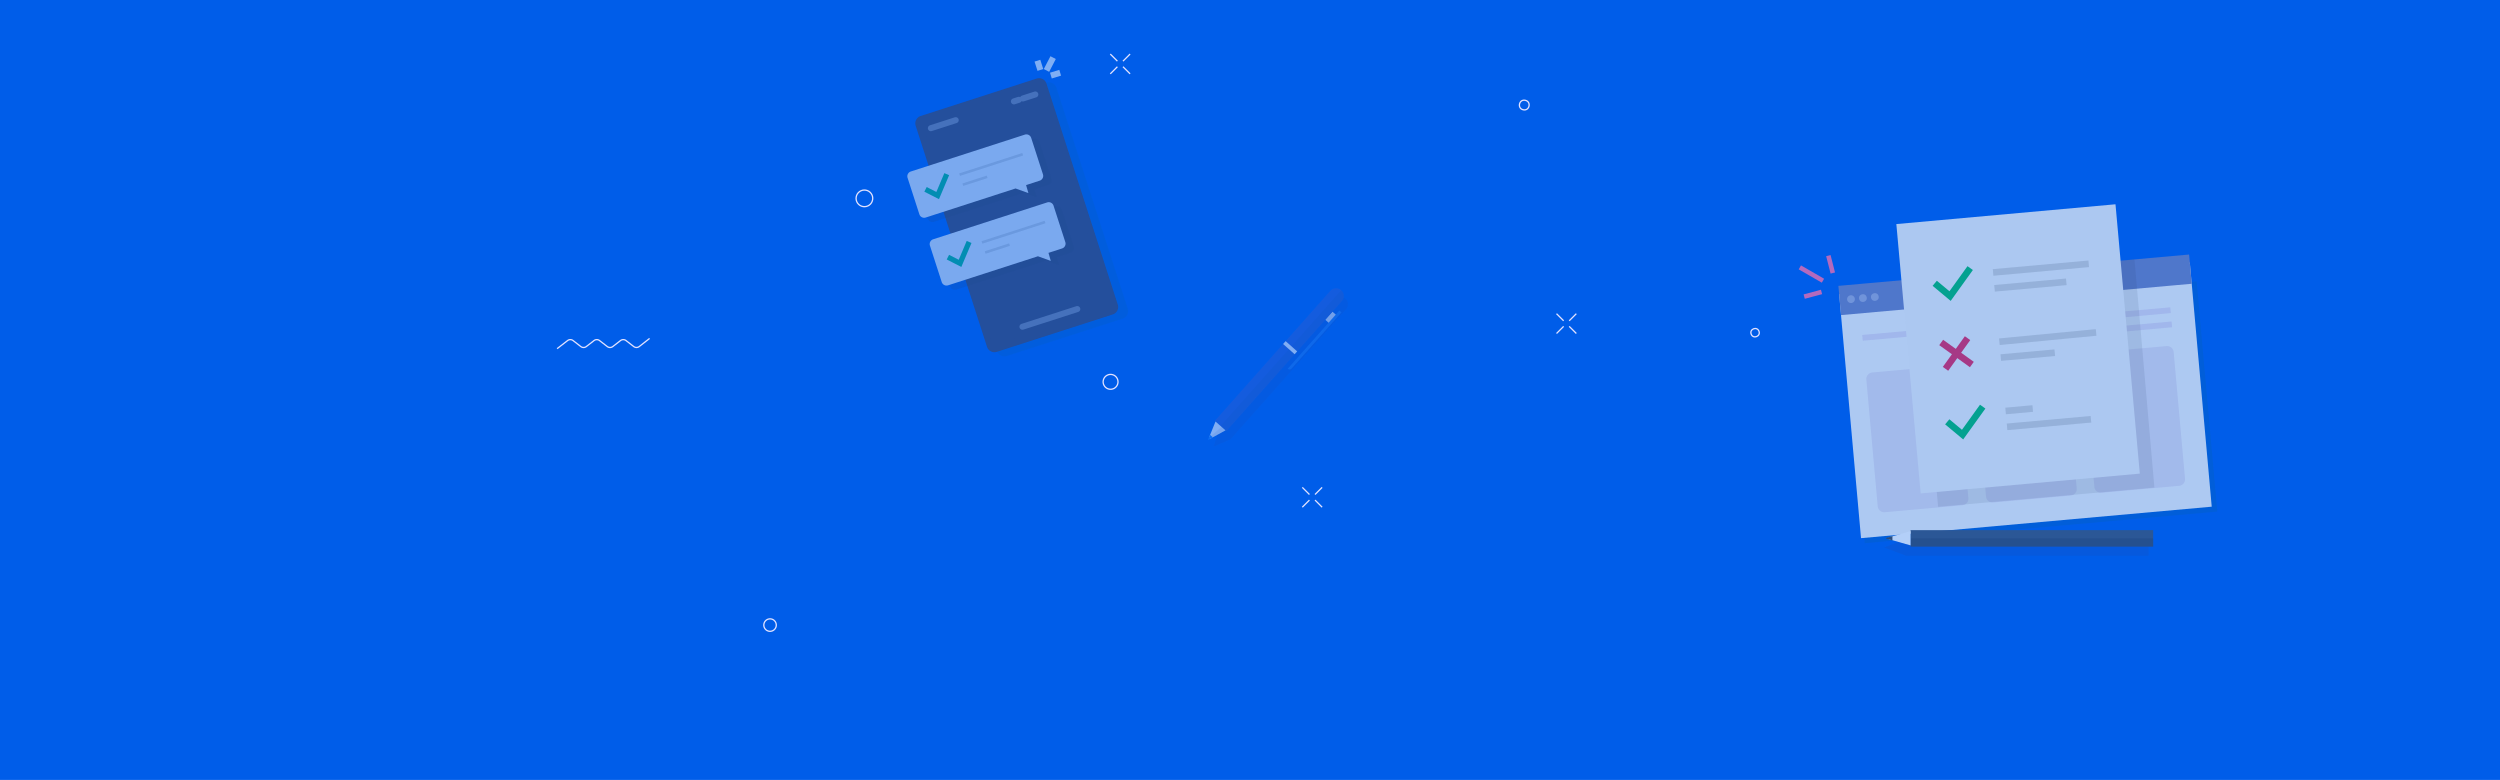 <svg xmlns="http://www.w3.org/2000/svg" width="1920" height="599" viewBox="0 0 1920 599">
  <g id="Group_3335" data-name="Group 3335" transform="translate(0 -5436)">
    <path id="Path_2263" data-name="Path 2263" d="M0,0H1920V599H0Z" transform="translate(0 5436)" fill="#005de9"/>
    <g id="Group_370" data-name="Group 370" transform="translate(1300.999 -39.42)" opacity="0.7" style="mix-blend-mode: color-burn;isolation: isolate">
      <g id="Group_355" data-name="Group 355" transform="translate(80.409 5632.306)" style="mix-blend-mode: color-burn;isolation: isolate">
        <g id="Group_309" data-name="Group 309" transform="translate(0 38.492)">
          <g id="Group_304" data-name="Group 304" transform="translate(30.478 0)">
            <g id="Group_296" data-name="Group 296" transform="translate(0)">
              <g id="Group_295" data-name="Group 295" transform="translate(0)">
                <rect id="Rectangle_61" data-name="Rectangle 61" width="271.877" height="177.507" transform="translate(4.365 44.999) rotate(-5.127)" fill="#0b6770" opacity="0.19" style="mix-blend-mode: multiply;isolation: isolate"/>
                <rect id="Rectangle_62" data-name="Rectangle 62" width="270.418" height="188.265" transform="translate(0.56 30.405) rotate(-5.127)" fill="#f7f7f7"/>
                <rect id="Rectangle_63" data-name="Rectangle 63" width="270.418" height="22.545" transform="matrix(0.996, -0.089, 0.089, 0.996, 0, 24.166)" fill="#7181bf"/>
              </g>
            </g>
            <g id="Group_297" data-name="Group 297" transform="translate(6.682 29.11)" opacity="0.33">
              <path id="Path_2327" data-name="Path 2327" d="M677.532,627.543a2.981,2.981,0,1,1-3.235-2.7A2.981,2.981,0,0,1,677.532,627.543Z" transform="translate(-671.581 -622.548)" fill="#fff"/>
              <circle id="Ellipse_42" data-name="Ellipse 42" cx="2.981" cy="2.981" r="2.981" transform="matrix(0.97, -0.243, 0.243, 0.97, 8.528, 2.272)" fill="#fff"/>
              <circle id="Ellipse_43" data-name="Ellipse 43" cx="2.981" cy="2.981" r="2.981" transform="matrix(0.97, -0.243, 0.243, 0.97, 17.692, 1.45)" fill="#fff"/>
            </g>
            <line id="Line_8" data-name="Line 8" y1="8.556" x2="95.364" transform="translate(90.456 18.263)" fill="#fff" stroke="#fff" stroke-linecap="square" stroke-miterlimit="10" stroke-width="12.049" opacity="0.33"/>
            <g id="Group_302" data-name="Group 302" transform="translate(18.269 40.614)">
              <g id="Group_300" data-name="Group 300" transform="translate(145.165 0)">
                <g id="Group_298" data-name="Group 298" transform="translate(0)" opacity="0.33">
                  <line id="Line_9" data-name="Line 9" y1="7.807" x2="87.01" transform="translate(2.436 2.437)" fill="#fff"/>
                  <rect id="Rectangle_64" data-name="Rectangle 64" width="91.849" height="4.49" transform="translate(0 8.208) rotate(-5.127)" fill="#c1a8db"/>
                </g>
                <g id="Group_299" data-name="Group 299" transform="translate(46.8 10.89)" opacity="0.33">
                  <line id="Line_10" data-name="Line 10" y1="3.695" x2="41.181" transform="translate(2.437 2.437)" fill="#fff"/>
                  <rect id="Rectangle_65" data-name="Rectangle 65" width="45.837" height="4.49" transform="translate(0 4.096) rotate(-5.127)" fill="#c1a8db"/>
                </g>
              </g>
              <g id="Group_301" data-name="Group 301" transform="translate(0 17.518)" opacity="0.33">
                <line id="Line_11" data-name="Line 11" y1="3.314" x2="36.935" transform="translate(2.437 2.437)" fill="#fff"/>
                <rect id="Rectangle_66" data-name="Rectangle 66" width="41.573" height="4.49" transform="translate(0 3.715) rotate(-5.127)" fill="#c1a8db"/>
              </g>
            </g>
            <g id="Group_303" data-name="Group 303" transform="translate(21.43 70.377)">
              <path id="Path_2328" data-name="Path 2328" d="M805.912,953.453,746.327,958.8a5.046,5.046,0,0,1-5.476-4.574l-8.73-97.3a5.046,5.046,0,0,1,4.574-5.476L796.28,846.1a5.045,5.045,0,0,1,5.476,4.575l8.73,97.3A5.045,5.045,0,0,1,805.912,953.453Z" transform="translate(-732.1 -831.151)" fill="#e7e1ed"/>
              <path id="Path_2329" data-name="Path 2329" d="M1147.347,922.818l-59.586,5.346a5.045,5.045,0,0,1-5.476-4.574l-8.73-97.3a5.046,5.046,0,0,1,4.575-5.476l59.586-5.346a5.045,5.045,0,0,1,5.476,4.575l8.73,97.3A5.045,5.045,0,0,1,1147.347,922.818Z" transform="translate(-990.328 -807.981)" fill="#e7e1ed"/>
              <path id="Path_2330" data-name="Path 2330" d="M1488.782,892.183l-59.585,5.346a5.045,5.045,0,0,1-5.476-4.574l-8.73-97.3a5.045,5.045,0,0,1,4.574-5.476l59.585-5.346a5.045,5.045,0,0,1,5.476,4.574l8.73,97.3A5.046,5.046,0,0,1,1488.782,892.183Z" transform="translate(-1248.557 -784.812)" fill="#e7e1ed"/>
            </g>
          </g>
          <g id="Group_308" data-name="Group 308" transform="translate(0 0.507)">
            <g id="Group_305" data-name="Group 305" transform="translate(3.763 26.638)">
              <rect id="Rectangle_67" data-name="Rectangle 67" width="13.786" height="3.502" transform="translate(0 3.57) rotate(-15.008)" fill="#ff6fab"/>
            </g>
            <g id="Group_306" data-name="Group 306" transform="translate(0 7.94)">
              <rect id="Rectangle_68" data-name="Rectangle 68" width="3.502" height="20.494" transform="matrix(0.5, -0.866, 0.866, 0.5, 0, 3.033)" fill="#ff6fab"/>
            </g>
            <g id="Group_307" data-name="Group 307" transform="translate(21.077 0)">
              <rect id="Rectangle_69" data-name="Rectangle 69" width="3.502" height="13.786" transform="matrix(0.969, -0.248, 0.248, 0.969, 0, 0.87)" fill="#ff6fab"/>
            </g>
          </g>
        </g>
        <g id="Group_354" data-name="Group 354" transform="translate(74.984 0)">
          <g id="Group_333" data-name="Group 333" transform="translate(16.769 33.824)">
            <g id="Group_310" data-name="Group 310" transform="translate(0 8.433)">
              <path id="Path_2331" data-name="Path 2331" d="M1077.025,686.789l-166.13,14.774L895.6,526.405l166.116-14.931Z" transform="translate(-895.602 -511.474)" fill="#363636" opacity="0.11" style="mix-blend-mode: multiply;isolation: isolate"/>
            </g>
            <g id="Group_321" data-name="Group 321" transform="translate(13.201)">
              <g id="Group_311" data-name="Group 311">
                <line id="Line_12" data-name="Line 12" y1="3.056" x2="35.001" transform="translate(0 7.908)" fill="none" stroke="#d4d4d4" stroke-linecap="square" stroke-miterlimit="10" stroke-width="10.535"/>
                <line id="Line_13" data-name="Line 13" y1="2.914" x2="33.373" transform="translate(44.858 4.133)" fill="none" stroke="#d4d4d4" stroke-linecap="square" stroke-miterlimit="10" stroke-width="10.535"/>
                <line id="Line_14" data-name="Line 14" y1="4.133" x2="47.341" transform="translate(78.231)" fill="none" stroke="#d4d4d4" stroke-linecap="square" stroke-miterlimit="10" stroke-width="10.535"/>
              </g>
              <g id="Group_312" data-name="Group 312" transform="translate(1.331 15.248)">
                <line id="Line_15" data-name="Line 15" y1="4.316" x2="49.437" transform="translate(0 6.647)" fill="none" stroke="#d4d4d4" stroke-linecap="square" stroke-miterlimit="10" stroke-width="10.535"/>
                <line id="Line_16" data-name="Line 16" y1="4.023" x2="46.079" transform="translate(59.37 1.757)" fill="none" stroke="#d4d4d4" stroke-linecap="square" stroke-miterlimit="10" stroke-width="10.535"/>
                <line id="Line_17" data-name="Line 17" y1="1.053" x2="12.059" transform="translate(113.513)" fill="none" stroke="#d4d4d4" stroke-linecap="square" stroke-miterlimit="10" stroke-width="10.535"/>
              </g>
              <g id="Group_313" data-name="Group 313" transform="translate(2.663 30.496)">
                <line id="Line_18" data-name="Line 18" y1="4.131" x2="47.313" transform="translate(0 6.833)" fill="none" stroke="#d4d4d4" stroke-linecap="square" stroke-miterlimit="10" stroke-width="10.535"/>
                <line id="Line_19" data-name="Line 19" y1="0.962" x2="11.014" transform="translate(57.678 4.966)" fill="none" stroke="#d4d4d4" stroke-linecap="square" stroke-miterlimit="10" stroke-width="10.535"/>
                <line id="Line_20" data-name="Line 20" y1="5.265" x2="60.31" transform="translate(65.263)" fill="none" stroke="#d4d4d4" stroke-linecap="square" stroke-miterlimit="10" stroke-width="10.535"/>
              </g>
              <g id="Group_314" data-name="Group 314" transform="translate(3.994 45.744)">
                <line id="Line_21" data-name="Line 21" y1="3.056" x2="35.001" transform="translate(0 7.908)" fill="none" stroke="#d4d4d4" stroke-linecap="square" stroke-miterlimit="10" stroke-width="10.535"/>
                <line id="Line_22" data-name="Line 22" y1="4.177" x2="47.838" transform="translate(20.855 4.966)" fill="none" stroke="#d4d4d4" stroke-linecap="square" stroke-miterlimit="10" stroke-width="10.535"/>
                <line id="Line_23" data-name="Line 23" y1="4.133" x2="47.341" transform="translate(78.231)" fill="none" stroke="#d4d4d4" stroke-linecap="square" stroke-miterlimit="10" stroke-width="10.535"/>
              </g>
              <g id="Group_315" data-name="Group 315" transform="translate(5.325 60.992)">
                <line id="Line_24" data-name="Line 24" y1="1.528" x2="17.501" transform="translate(0 9.436)" fill="none" stroke="#d4d4d4" stroke-linecap="square" stroke-miterlimit="10" stroke-width="10.535"/>
                <line id="Line_25" data-name="Line 25" y1="2.521" x2="28.87" transform="translate(28.808 5.928)" fill="none" stroke="#d4d4d4" stroke-linecap="square" stroke-miterlimit="10" stroke-width="10.535"/>
                <line id="Line_26" data-name="Line 26" y1="5.108" x2="58.501" transform="translate(67.072)" fill="none" stroke="#d4d4d4" stroke-linecap="square" stroke-miterlimit="10" stroke-width="10.535"/>
              </g>
              <g id="Group_316" data-name="Group 316" transform="translate(6.656 76.24)">
                <line id="Line_27" data-name="Line 27" y1="3.056" x2="35.001" transform="translate(0 7.908)" fill="none" stroke="#d4d4d4" stroke-linecap="square" stroke-miterlimit="10" stroke-width="10.535"/>
                <line id="Line_28" data-name="Line 28" y1="3.452" x2="39.539" transform="translate(44.858 3.595)" fill="none" stroke="#d4d4d4" stroke-linecap="square" stroke-miterlimit="10" stroke-width="10.535"/>
                <line id="Line_29" data-name="Line 29" y1="4.133" x2="47.341" transform="translate(78.231)" fill="none" stroke="#d4d4d4" stroke-linecap="square" stroke-miterlimit="10" stroke-width="10.535"/>
              </g>
              <g id="Group_317" data-name="Group 317" transform="translate(7.988 91.489)">
                <line id="Line_30" data-name="Line 30" y1="3.056" x2="35.001" transform="translate(0 7.908)" fill="none" stroke="#d4d4d4" stroke-linecap="square" stroke-miterlimit="10" stroke-width="10.535"/>
                <line id="Line_31" data-name="Line 31" y1="2.692" x2="30.833" transform="translate(19.638 6.557)" fill="none" stroke="#d4d4d4" stroke-linecap="square" stroke-miterlimit="10" stroke-width="10.535"/>
                <line id="Line_32" data-name="Line 32" y1="5.845" x2="66.945" transform="translate(58.627)" fill="none" stroke="#d4d4d4" stroke-linecap="square" stroke-miterlimit="10" stroke-width="10.535"/>
              </g>
              <g id="Group_318" data-name="Group 318" transform="translate(9.319 106.737)">
                <line id="Line_33" data-name="Line 33" y1="3.056" x2="35.001" transform="translate(0 7.908)" fill="none" stroke="#d4d4d4" stroke-linecap="square" stroke-miterlimit="10" stroke-width="10.535"/>
                <line id="Line_34" data-name="Line 34" y1="3.279" x2="37.551" transform="translate(44.858 3.768)" fill="none" stroke="#d4d4d4" stroke-linecap="square" stroke-miterlimit="10" stroke-width="10.535"/>
                <line id="Line_35" data-name="Line 35" y1="4.133" x2="47.341" transform="translate(78.231)" fill="none" stroke="#d4d4d4" stroke-linecap="square" stroke-miterlimit="10" stroke-width="10.535"/>
              </g>
              <g id="Group_319" data-name="Group 319" transform="translate(10.65 121.985)">
                <line id="Line_36" data-name="Line 36" y1="3.056" x2="35.001" transform="translate(0 7.908)" fill="none" stroke="#d4d4d4" stroke-linecap="square" stroke-miterlimit="10" stroke-width="10.535"/>
                <line id="Line_37" data-name="Line 37" y1="4.012" x2="45.95" transform="translate(22.742 4.966)" fill="none" stroke="#d4d4d4" stroke-linecap="square" stroke-miterlimit="10" stroke-width="10.535"/>
                <line id="Line_38" data-name="Line 38" y1="4.133" x2="47.341" transform="translate(78.231)" fill="none" stroke="#d4d4d4" stroke-linecap="square" stroke-miterlimit="10" stroke-width="10.535"/>
              </g>
              <g id="Group_320" data-name="Group 320" transform="translate(11.981 141.001)">
                <line id="Line_39" data-name="Line 39" y1="3.056" x2="35.001" transform="translate(0 4.139)" fill="none" stroke="#d4d4d4" stroke-linecap="square" stroke-miterlimit="10" stroke-width="10.535"/>
                <line id="Line_40" data-name="Line 40" y1="3.279" x2="37.551" transform="translate(44.858)" fill="none" stroke="#d4d4d4" stroke-linecap="square" stroke-miterlimit="10" stroke-width="10.535"/>
              </g>
            </g>
            <g id="Group_332" data-name="Group 332" transform="translate(13.201)">
              <g id="Group_322" data-name="Group 322">
                <line id="Line_41" data-name="Line 41" y1="3.056" x2="35.001" transform="translate(0 7.908)" fill="none" stroke="#d4d4d4" stroke-linecap="square" stroke-miterlimit="10" stroke-width="10.535"/>
                <line id="Line_42" data-name="Line 42" y1="2.914" x2="33.373" transform="translate(44.858 4.133)" fill="none" stroke="#d4d4d4" stroke-linecap="square" stroke-miterlimit="10" stroke-width="10.535"/>
                <line id="Line_43" data-name="Line 43" y1="4.133" x2="47.341" transform="translate(78.231)" fill="none" stroke="#d4d4d4" stroke-linecap="square" stroke-miterlimit="10" stroke-width="10.535"/>
              </g>
              <g id="Group_323" data-name="Group 323" transform="translate(1.331 15.248)">
                <line id="Line_44" data-name="Line 44" y1="4.316" x2="49.437" transform="translate(0 6.647)" fill="none" stroke="#d4d4d4" stroke-linecap="square" stroke-miterlimit="10" stroke-width="10.535"/>
                <line id="Line_45" data-name="Line 45" y1="4.023" x2="46.079" transform="translate(59.37 1.757)" fill="none" stroke="#d4d4d4" stroke-linecap="square" stroke-miterlimit="10" stroke-width="10.535"/>
                <line id="Line_46" data-name="Line 46" y1="1.053" x2="12.059" transform="translate(113.513)" fill="none" stroke="#d4d4d4" stroke-linecap="square" stroke-miterlimit="10" stroke-width="10.535"/>
              </g>
              <g id="Group_324" data-name="Group 324" transform="translate(2.663 30.496)">
                <line id="Line_47" data-name="Line 47" y1="4.131" x2="47.313" transform="translate(0 6.833)" fill="none" stroke="#d4d4d4" stroke-linecap="square" stroke-miterlimit="10" stroke-width="10.535"/>
                <line id="Line_48" data-name="Line 48" y1="0.962" x2="11.014" transform="translate(57.678 4.966)" fill="none" stroke="#d4d4d4" stroke-linecap="square" stroke-miterlimit="10" stroke-width="10.535"/>
                <line id="Line_49" data-name="Line 49" y1="5.265" x2="60.31" transform="translate(65.263)" fill="none" stroke="#d4d4d4" stroke-linecap="square" stroke-miterlimit="10" stroke-width="10.535"/>
              </g>
              <g id="Group_325" data-name="Group 325" transform="translate(3.994 45.744)">
                <line id="Line_50" data-name="Line 50" y1="3.056" x2="35.001" transform="translate(0 7.908)" fill="none" stroke="#d4d4d4" stroke-linecap="square" stroke-miterlimit="10" stroke-width="10.535"/>
                <line id="Line_51" data-name="Line 51" y1="4.177" x2="47.838" transform="translate(20.855 4.966)" fill="none" stroke="#d4d4d4" stroke-linecap="square" stroke-miterlimit="10" stroke-width="10.535"/>
                <line id="Line_52" data-name="Line 52" y1="4.133" x2="47.341" transform="translate(78.231)" fill="none" stroke="#d4d4d4" stroke-linecap="square" stroke-miterlimit="10" stroke-width="10.535"/>
              </g>
              <g id="Group_326" data-name="Group 326" transform="translate(5.325 60.992)">
                <line id="Line_53" data-name="Line 53" y1="1.528" x2="17.501" transform="translate(0 9.436)" fill="none" stroke="#d4d4d4" stroke-linecap="square" stroke-miterlimit="10" stroke-width="10.535"/>
                <line id="Line_54" data-name="Line 54" y1="2.521" x2="28.87" transform="translate(28.808 5.928)" fill="none" stroke="#d4d4d4" stroke-linecap="square" stroke-miterlimit="10" stroke-width="10.535"/>
                <line id="Line_55" data-name="Line 55" y1="5.108" x2="58.501" transform="translate(67.072)" fill="none" stroke="#d4d4d4" stroke-linecap="square" stroke-miterlimit="10" stroke-width="10.535"/>
              </g>
              <g id="Group_327" data-name="Group 327" transform="translate(6.656 76.24)">
                <line id="Line_56" data-name="Line 56" y1="3.056" x2="35.001" transform="translate(0 7.908)" fill="none" stroke="#d4d4d4" stroke-linecap="square" stroke-miterlimit="10" stroke-width="10.535"/>
                <line id="Line_57" data-name="Line 57" y1="3.452" x2="39.539" transform="translate(44.858 3.595)" fill="none" stroke="#d4d4d4" stroke-linecap="square" stroke-miterlimit="10" stroke-width="10.535"/>
                <line id="Line_58" data-name="Line 58" y1="4.133" x2="47.341" transform="translate(78.231)" fill="none" stroke="#d4d4d4" stroke-linecap="square" stroke-miterlimit="10" stroke-width="10.535"/>
              </g>
              <g id="Group_328" data-name="Group 328" transform="translate(7.988 91.489)">
                <line id="Line_59" data-name="Line 59" y1="3.056" x2="35.001" transform="translate(0 7.908)" fill="none" stroke="#d4d4d4" stroke-linecap="square" stroke-miterlimit="10" stroke-width="10.535"/>
                <line id="Line_60" data-name="Line 60" y1="2.692" x2="30.833" transform="translate(19.638 6.557)" fill="none" stroke="#d4d4d4" stroke-linecap="square" stroke-miterlimit="10" stroke-width="10.535"/>
                <line id="Line_61" data-name="Line 61" y1="5.845" x2="66.945" transform="translate(58.627)" fill="none" stroke="#d4d4d4" stroke-linecap="square" stroke-miterlimit="10" stroke-width="10.535"/>
              </g>
              <g id="Group_329" data-name="Group 329" transform="translate(9.319 106.737)">
                <line id="Line_62" data-name="Line 62" y1="3.056" x2="35.001" transform="translate(0 7.908)" fill="none" stroke="#d4d4d4" stroke-linecap="square" stroke-miterlimit="10" stroke-width="10.535"/>
                <line id="Line_63" data-name="Line 63" y1="3.279" x2="37.551" transform="translate(44.858 3.768)" fill="none" stroke="#d4d4d4" stroke-linecap="square" stroke-miterlimit="10" stroke-width="10.535"/>
                <line id="Line_64" data-name="Line 64" y1="4.133" x2="47.341" transform="translate(78.231)" fill="none" stroke="#d4d4d4" stroke-linecap="square" stroke-miterlimit="10" stroke-width="10.535"/>
              </g>
              <g id="Group_330" data-name="Group 330" transform="translate(10.65 121.985)">
                <line id="Line_65" data-name="Line 65" y1="3.056" x2="35.001" transform="translate(0 7.908)" fill="none" stroke="#d4d4d4" stroke-linecap="square" stroke-miterlimit="10" stroke-width="10.535"/>
                <line id="Line_66" data-name="Line 66" y1="4.012" x2="45.95" transform="translate(22.742 4.966)" fill="none" stroke="#d4d4d4" stroke-linecap="square" stroke-miterlimit="10" stroke-width="10.535"/>
                <line id="Line_67" data-name="Line 67" y1="4.133" x2="47.341" transform="translate(78.231)" fill="none" stroke="#d4d4d4" stroke-linecap="square" stroke-miterlimit="10" stroke-width="10.535"/>
              </g>
              <g id="Group_331" data-name="Group 331" transform="translate(11.981 141.001)">
                <line id="Line_68" data-name="Line 68" y1="3.056" x2="35.001" transform="translate(0 4.139)" fill="none" stroke="#d4d4d4" stroke-linecap="square" stroke-miterlimit="10" stroke-width="10.535"/>
                <line id="Line_69" data-name="Line 69" y1="3.279" x2="37.551" transform="translate(44.858)" fill="none" stroke="#d4d4d4" stroke-linecap="square" stroke-miterlimit="10" stroke-width="10.535"/>
              </g>
            </g>
          </g>
          <g id="Group_353" data-name="Group 353" transform="translate(0 0)">
            <g id="Group_334" data-name="Group 334" transform="translate(0)">
              <rect id="Rectangle_70" data-name="Rectangle 70" width="168.987" height="207.689" transform="translate(0 15.201) rotate(-5.161)" fill="#f5f5f5"/>
            </g>
            <g id="Group_352" data-name="Group 352" transform="translate(27.854 43.195)">
              <g id="Group_339" data-name="Group 339" transform="translate(0 0)">
                <g id="Group_335" data-name="Group 335" transform="translate(0 4.333)">
                  <path id="Path_2332" data-name="Path 2332" d="M954.964,559.779,941.09,548.2l3.254-3.9,9.681,8.078L967.883,533.1l4.124,2.964Z" transform="translate(-941.09 -533.1)" fill="#05bd6b"/>
                </g>
                <g id="Group_338" data-name="Group 338" transform="translate(46.224)">
                  <g id="Group_336" data-name="Group 336" transform="translate(0)">
                    <rect id="Rectangle_71" data-name="Rectangle 71" width="73.735" height="5.079" transform="matrix(0.996, -0.09, 0.09, 0.996, 0, 6.633)" fill="#d4d4d4"/>
                  </g>
                  <g id="Group_337" data-name="Group 337" transform="translate(1.101 13.842)">
                    <rect id="Rectangle_72" data-name="Rectangle 72" width="55.335" height="5.079" transform="matrix(0.996, -0.09, 0.09, 0.996, 0, 4.978)" fill="#d4d4d4"/>
                  </g>
                </g>
              </g>
              <g id="Group_346" data-name="Group 346" transform="translate(5.101 52.706)">
                <g id="Group_342" data-name="Group 342" transform="translate(0 5.436)">
                  <g id="Group_340" data-name="Group 340" transform="translate(2.733 0)">
                    <rect id="Rectangle_73" data-name="Rectangle 73" width="29.014" height="5.079" transform="translate(0 23.56) rotate(-54.295)" fill="#ed295c"/>
                  </g>
                  <g id="Group_341" data-name="Group 341" transform="translate(0 2.733)">
                    <rect id="Rectangle_74" data-name="Rectangle 74" width="5.079" height="29.014" transform="translate(0 4.124) rotate(-54.294)" fill="#ed295c"/>
                  </g>
                </g>
                <g id="Group_345" data-name="Group 345" transform="translate(45.914 0)">
                  <g id="Group_343" data-name="Group 343" transform="translate(0)">
                    <rect id="Rectangle_75" data-name="Rectangle 75" width="74.648" height="5.079" transform="translate(0 7.135) rotate(-5.485)" fill="#d4d4d4"/>
                  </g>
                  <g id="Group_344" data-name="Group 344" transform="translate(1.114 15.561)">
                    <rect id="Rectangle_76" data-name="Rectangle 76" width="41.632" height="5.079" transform="matrix(0.996, -0.09, 0.09, 0.996, 0, 3.745)" fill="#d4d4d4"/>
                  </g>
                </g>
              </g>
              <g id="Group_351" data-name="Group 351" transform="translate(9.609 110.718)">
                <g id="Group_347" data-name="Group 347">
                  <path id="Path_2333" data-name="Path 2333" d="M994.392,996.326l-13.874-11.575,3.254-3.9,9.681,8.078,13.858-19.281,4.125,2.964Z" transform="translate(-980.519 -969.647)" fill="#05bd6b"/>
                </g>
                <g id="Group_350" data-name="Group 350" transform="translate(46.224 0.42)">
                  <g id="Group_348" data-name="Group 348" transform="translate(0 0)">
                    <rect id="Rectangle_77" data-name="Rectangle 77" width="20.9" height="5.079" transform="matrix(0.996, -0.09, 0.09, 0.996, 0, 1.88)" fill="#d4d4d4"/>
                  </g>
                  <g id="Group_349" data-name="Group 349" transform="translate(1.101 8.246)">
                    <rect id="Rectangle_78" data-name="Rectangle 78" width="64.702" height="5.079" transform="matrix(0.996, -0.09, 0.09, 0.996, 0, 5.821)" fill="#d4d4d4"/>
                  </g>
                </g>
              </g>
            </g>
          </g>
        </g>
      </g>
      <g id="Group_356" data-name="Group 356" transform="translate(145.982 5882.572)" style="mix-blend-mode: color-burn;isolation: isolate">
        <path id="Path_2334" data-name="Path 2334" d="M954.444,1559.382l-16.844-6.325,16.844-6.325H1140.76v12.649Z" transform="translate(-937.6 -1539.749)" fill="#36367d" opacity="0.15" style="mix-blend-mode: multiply;isolation: isolate"/>
        <rect id="Rectangle_79" data-name="Rectangle 79" width="12.649" height="186.316" transform="translate(206.657 0) rotate(90)" fill="#3d5473"/>
        <path id="Path_2335" data-name="Path 2335" d="M1007.828,1550.782v-6.325h186.316v6.325Z" transform="translate(-987.487 -1538.132)" fill="#081b33" opacity="0.17" style="mix-blend-mode: multiply;isolation: isolate"/>
        <path id="Path_2336" data-name="Path 2336" d="M949.807,1531.463V1530.1l16.8-4.787v10.934Z" transform="translate(-946.271 -1524.536)" fill="#fff"/>
        <path id="Path_2337" data-name="Path 2337" d="M942.567,1540.231h0a.3.3,0,0,1,.236-.268l4.727-1.347v3.229L942.8,1540.5A.3.3,0,0,1,942.567,1540.231Z" transform="translate(-941.128 -1533.984)" fill="#42474d"/>
      </g>
    </g>
    <g id="Group_369" data-name="Group 369" transform="translate(494.053 4602.03)" opacity="0.498" style="mix-blend-mode: color-burn;isolation: isolate">
      <g id="Group_359" data-name="Group 359" transform="translate(302.689 878.21)">
        <line id="Line_70" data-name="Line 70" x1="2.259" y1="7.118" transform="translate(0 2.36)" fill="none" stroke="#fff" stroke-miterlimit="10" stroke-width="4.641"/>
        <line id="Line_71" data-name="Line 71" y1="9.857" x2="5.107" transform="translate(6.955)" fill="none" stroke="#fff" stroke-miterlimit="10" stroke-width="4.641"/>
        <line id="Line_72" data-name="Line 72" y1="2.182" x2="7.142" transform="translate(10.341 11.628)" fill="none" stroke="#fff" stroke-miterlimit="10" stroke-width="4.641"/>
      </g>
      <g id="Group_368" data-name="Group 368" transform="translate(202.775 894.017)">
        <g id="Group_363" data-name="Group 363" transform="translate(6.138 0)">
          <path id="Path_2338" data-name="Path 2338" d="M388.146,1106.157l-89.024,28.725a6,6,0,0,1-7.547-3.865L236.808,961.281a6,6,0,0,1,3.865-7.547L329.7,925.01a6,6,0,0,1,7.547,3.865l54.768,169.736A6,6,0,0,1,388.146,1106.157Z" transform="translate(-228.862 -921.514)" fill="#0b6770" opacity="0.19" style="mix-blend-mode: multiply;isolation: isolate"/>
          <g id="Group_361" data-name="Group 361">
            <g id="Group_360" data-name="Group 360">
              <path id="Path_2339" data-name="Path 2339" d="M369.42,1098.32,280.4,1127.045a6,6,0,0,1-7.547-3.865L218.082,953.444a6,6,0,0,1,3.865-7.547l89.024-28.725a6,6,0,0,1,7.547,3.865l54.768,169.736A6,6,0,0,1,369.42,1098.32Z" transform="translate(-217.79 -916.881)" fill="#48404e"/>
            </g>
          </g>
          <path id="Path_2340" data-name="Path 2340" d="M374.654,1101.352l-87.639,28.278a1.788,1.788,0,0,1-2.251-1.153L230.577,960.541a1.788,1.788,0,0,1,1.152-2.251l87.64-28.278a1.788,1.788,0,0,1,2.251,1.152L375.807,1099.1A1.789,1.789,0,0,1,374.654,1101.352Z" transform="translate(-225.299 -924.593)" fill="#48404e"/>
          <g id="Group_362" data-name="Group 362" transform="translate(11.954 12.514)" opacity="0.36">
            <line id="Line_73" data-name="Line 73" y1="6.153" x2="19.069" transform="translate(0 19.729)" fill="#f06698" stroke="#fff" stroke-linecap="round" stroke-miterlimit="10" stroke-width="4.638"/>
            <line id="Line_74" data-name="Line 74" y1="13.592" x2="42.123" transform="translate(70.325 164.786)" fill="#f06698" stroke="#fff" stroke-linecap="round" stroke-miterlimit="10" stroke-width="4.638"/>
            <line id="Line_75" data-name="Line 75" y1="3.076" x2="9.534" transform="translate(70.679)" fill="#f06698" stroke="#fff" stroke-linecap="round" stroke-miterlimit="10" stroke-width="4.638"/>
            <line id="Line_76" data-name="Line 76" y1="1.226" x2="3.798" transform="translate(63.776 4.078)" fill="#f06698" stroke="#fff" stroke-linecap="round" stroke-miterlimit="10" stroke-width="4.638"/>
          </g>
        </g>
        <g id="Group_365" data-name="Group 365" transform="translate(0 43.156)">
          <path id="Path_2341" data-name="Path 2341" d="M308.67,1030.648l-87.57,28.318a3.863,3.863,0,0,0-2.486,4.864l9.057,28.008a3.863,3.863,0,0,0,4.863,2.487l69.02-22.32,9.867,3.567-1.785-6.181,10.467-3.385a3.862,3.862,0,0,0,2.486-4.863l-9.057-28.008A3.862,3.862,0,0,0,308.67,1030.648Z" transform="translate(-212.028 -1027.189)" fill="#363636" opacity="0.19" style="mix-blend-mode: multiply;isolation: isolate"/>
          <path id="Path_2342" data-name="Path 2342" d="M293.02,1022.646l-87.57,28.318a3.863,3.863,0,0,0-2.486,4.864l9.057,28.008a3.862,3.862,0,0,0,4.863,2.487L285.9,1064l9.867,3.567-1.785-6.181L304.454,1058a3.863,3.863,0,0,0,2.486-4.863l-9.057-28.008A3.863,3.863,0,0,0,293.02,1022.646Z" transform="translate(-202.775 -1022.458)" fill="#f5f5f5"/>
          <path id="Path_2343" data-name="Path 2343" d="M241.324,1112.435l7.549,3.86,6.181-14.6" transform="translate(-225.567 -1069.306)" fill="none" stroke="#05bd7a" stroke-linecap="square" stroke-miterlimit="10" stroke-width="4"/>
          <g id="Group_364" data-name="Group 364" transform="translate(41.063 15.558)">
            <line id="Line_77" data-name="Line 77" y1="15.068" x2="46.594" fill="none" stroke="#d4d4d4" stroke-linecap="square" stroke-miterlimit="10" stroke-width="2"/>
            <line id="Line_78" data-name="Line 78" y1="5.433" x2="16.801" transform="translate(2.494 17.346)" fill="none" stroke="#d4d4d4" stroke-linecap="square" stroke-miterlimit="10" stroke-width="2"/>
          </g>
        </g>
        <g id="Group_367" data-name="Group 367" transform="translate(17.177 95.22)">
          <path id="Path_2344" data-name="Path 2344" d="M350.694,1158.02l-87.57,28.319a3.862,3.862,0,0,0-2.486,4.863l9.057,28.008a3.862,3.862,0,0,0,4.863,2.486l69.02-22.32,9.867,3.567-1.784-6.181,10.467-3.385a3.862,3.862,0,0,0,2.486-4.863l-9.057-28.008A3.862,3.862,0,0,0,350.694,1158.02Z" transform="translate(-254.052 -1154.561)" fill="#363636" opacity="0.19" style="mix-blend-mode: multiply;isolation: isolate"/>
          <path id="Path_2345" data-name="Path 2345" d="M335.043,1150.018l-87.57,28.318a3.863,3.863,0,0,0-2.487,4.864l9.058,28.008a3.862,3.862,0,0,0,4.863,2.486l69.02-22.32,9.867,3.567-1.784-6.181,10.467-3.385a3.863,3.863,0,0,0,2.486-4.863l-9.057-28.008A3.862,3.862,0,0,0,335.043,1150.018Z" transform="translate(-244.798 -1149.83)" fill="#f5f5f5"/>
          <path id="Path_2346" data-name="Path 2346" d="M283.348,1239.807l7.549,3.859,6.181-14.6" transform="translate(-267.59 -1196.678)" fill="none" stroke="#05bd7a" stroke-linecap="square" stroke-miterlimit="10" stroke-width="4"/>
          <g id="Group_366" data-name="Group 366" transform="translate(41.063 15.558)">
            <line id="Line_79" data-name="Line 79" y1="15.068" x2="46.594" fill="none" stroke="#d4d4d4" stroke-linecap="square" stroke-miterlimit="10" stroke-width="2"/>
            <line id="Line_80" data-name="Line 80" y1="5.433" x2="16.801" transform="translate(2.494 17.347)" fill="none" stroke="#d4d4d4" stroke-linecap="square" stroke-miterlimit="10" stroke-width="2"/>
          </g>
        </g>
      </g>
    </g>
    <g id="Group_372" data-name="Group 372" transform="translate(-1035.773 4589.937)" opacity="0.5" style="mix-blend-mode: color-burn;isolation: isolate">
      <g id="Group_371" data-name="Group 371" transform="translate(2024.723 1084.568)">
        <rect id="Rectangle_80" data-name="Rectangle 80" width="4.631" height="8.312" transform="translate(34.322 0.822) rotate(41.618)" fill="#fff"/>
        <path id="Path_2347" data-name="Path 2347" d="M2188.3,1175.021h0l39.706-44.693,1.6,1.425-38.281,43.09A2.145,2.145,0,0,1,2188.3,1175.021Z" transform="translate(-2188.301 -1130.328)" fill="#177fff"/>
      </g>
      <path id="Path_2348" data-name="Path 2348" d="M1992.277,1200.31l-12.8,5.5,3.951-13.355,88.7-99.838a5.916,5.916,0,0,1,8.352-.494h0a5.916,5.916,0,0,1,.494,8.352Z" transform="translate(-11.544 -16.855)" fill="#36367d" opacity="0.15" style="mix-blend-mode: multiply;isolation: isolate"/>
      <path id="Path_2349" data-name="Path 2349" d="M1991.288,1177.16l-8.846-7.859,88.7-99.838a5.916,5.916,0,0,1,8.352-.494h0a5.916,5.916,0,0,1,.494,8.352Z" transform="translate(-13.7 0)" fill="#285bd4"/>
      <path id="Path_2350" data-name="Path 2350" d="M2003.129,1181.158l-4.423-3.929,92.625-104.261h0a5.916,5.916,0,0,1,.493,8.352Z" transform="translate(-25.541 -3.998)" fill="#175196" opacity="0.17" style="mix-blend-mode: multiply;isolation: isolate"/>
      <rect id="Rectangle_81" data-name="Rectangle 81" width="11.832" height="2.934" transform="matrix(0.748, 0.664, -0.664, 0.748, 2023.143, 1108.066)" fill="#fff"/>
      <path id="Path_2351" data-name="Path 2351" d="M1966.99,1456.925l-.95-.844,5.006-12.378,7.646,6.793Z" transform="translate(-1.758 -273.916)" fill="#fff"/>
      <path id="Path_2352" data-name="Path 2352" d="M1966.99,1467.955l-.95-.844,9.644-8.258,3.009,2.673Z" transform="translate(-1.758 -284.946)" fill="#36367d" opacity="0.09" style="mix-blend-mode: multiply;isolation: isolate"/>
      <path id="Path_2353" data-name="Path 2353" d="M1963.714,1484.967h0a.267.267,0,0,1-.07-.3l1.408-3.482,2.258,2.006-3.292,1.809A.266.266,0,0,1,1963.714,1484.967Z" transform="translate(0 -301.206)" fill="#177fff"/>
    </g>
    <g id="Group_382" data-name="Group 382" transform="translate(400.398 5321.197)">
      <path id="Path_2355" data-name="Path 2355" d="M1874.3,1413.609l8.043-6.229a3.462,3.462,0,0,1,4.24,0l5.923,4.587a3.463,3.463,0,0,0,4.24,0l5.923-4.587a3.462,3.462,0,0,1,4.24,0l5.923,4.587a3.462,3.462,0,0,0,4.24,0l5.923-4.587a3.462,3.462,0,0,1,4.24,0l5.911,4.578a3.462,3.462,0,0,0,4.254-.011l7.929-6.209" transform="translate(-1846.845 -1031.015)" fill="none" stroke="#e2e2ff" stroke-miterlimit="10" stroke-width="1"/>
      <circle id="Ellipse_44" data-name="Ellipse 44" cx="6.394" cy="6.394" r="6.394" transform="translate(256.127 272.427) rotate(-80.732)" fill="none" stroke="#e2e2ff" stroke-miterlimit="10" stroke-width="1"/>
      <circle id="Ellipse_45" data-name="Ellipse 45" cx="5.716" cy="5.716" r="5.716" transform="matrix(0.29, -0.957, 0.957, 0.29, 445.39, 411.869)" fill="none" stroke="#e2e2ff" stroke-miterlimit="10" stroke-width="1"/>
      <path id="Path_2357" data-name="Path 2357" d="M195.776,1297.022a4.776,4.776,0,1,1-4.776-4.776A4.776,4.776,0,0,1,195.776,1297.022Z" transform="translate(0 -702.154)" fill="none" stroke="#e2e2ff" stroke-miterlimit="10" stroke-width="1"/>
      <circle id="Ellipse_46" data-name="Ellipse 46" cx="3.197" cy="3.197" r="3.197" transform="translate(943.325 368.579) rotate(-22.5)" fill="none" stroke="#e2e2ff" stroke-miterlimit="10" stroke-width="1"/>
      <circle id="Ellipse_47" data-name="Ellipse 47" cx="3.729" cy="3.729" r="3.729" transform="matrix(0.231, -0.973, 0.973, 0.231, 765.751, 198.247)" fill="none" stroke="#e2e2ff" stroke-miterlimit="10" stroke-width="1"/>
      <g id="Group_375" data-name="Group 375" transform="translate(452.298 156.303)">
        <g id="Group_373" data-name="Group 373">
          <line id="Line_81" data-name="Line 81" y1="5.466" x2="5.466" transform="translate(0 9.75)" fill="none" stroke="#e2e2ff" stroke-miterlimit="10" stroke-width="1"/>
          <line id="Line_82" data-name="Line 82" y1="5.466" x2="5.466" transform="translate(9.75)" fill="none" stroke="#e2e2ff" stroke-miterlimit="10" stroke-width="1"/>
        </g>
        <g id="Group_374" data-name="Group 374">
          <line id="Line_83" data-name="Line 83" x2="5.466" y2="5.466" fill="none" stroke="#e2e2ff" stroke-miterlimit="10" stroke-width="1"/>
          <line id="Line_84" data-name="Line 84" x2="5.466" y2="5.466" transform="translate(9.75 9.75)" fill="none" stroke="#e2e2ff" stroke-miterlimit="10" stroke-width="1"/>
        </g>
      </g>
      <g id="Group_378" data-name="Group 378" transform="translate(599.781 489.12)">
        <g id="Group_376" data-name="Group 376">
          <line id="Line_85" data-name="Line 85" y1="5.466" x2="5.466" transform="translate(0 9.75)" fill="none" stroke="#e2e2ff" stroke-miterlimit="10" stroke-width="1"/>
          <line id="Line_86" data-name="Line 86" y1="5.466" x2="5.466" transform="translate(9.75)" fill="none" stroke="#e2e2ff" stroke-miterlimit="10" stroke-width="1"/>
        </g>
        <g id="Group_377" data-name="Group 377">
          <line id="Line_87" data-name="Line 87" x2="5.466" y2="5.466" fill="none" stroke="#e2e2ff" stroke-miterlimit="10" stroke-width="1"/>
          <line id="Line_88" data-name="Line 88" x2="5.466" y2="5.466" transform="translate(9.75 9.75)" fill="none" stroke="#e2e2ff" stroke-miterlimit="10" stroke-width="1"/>
        </g>
      </g>
      <g id="Group_381" data-name="Group 381" transform="translate(795.003 355.709)">
        <g id="Group_379" data-name="Group 379">
          <line id="Line_89" data-name="Line 89" y1="5.466" x2="5.466" transform="translate(0 9.75)" fill="none" stroke="#e2e2ff" stroke-miterlimit="10" stroke-width="1"/>
          <line id="Line_90" data-name="Line 90" y1="5.466" x2="5.466" transform="translate(9.75)" fill="none" stroke="#e2e2ff" stroke-miterlimit="10" stroke-width="1"/>
        </g>
        <g id="Group_380" data-name="Group 380">
          <line id="Line_91" data-name="Line 91" x2="5.466" y2="5.466" fill="none" stroke="#e2e2ff" stroke-miterlimit="10" stroke-width="1"/>
          <line id="Line_92" data-name="Line 92" x2="5.466" y2="5.466" transform="translate(9.75 9.75)" fill="none" stroke="#e2e2ff" stroke-miterlimit="10" stroke-width="1"/>
        </g>
      </g>
    </g>
  </g>
</svg>

